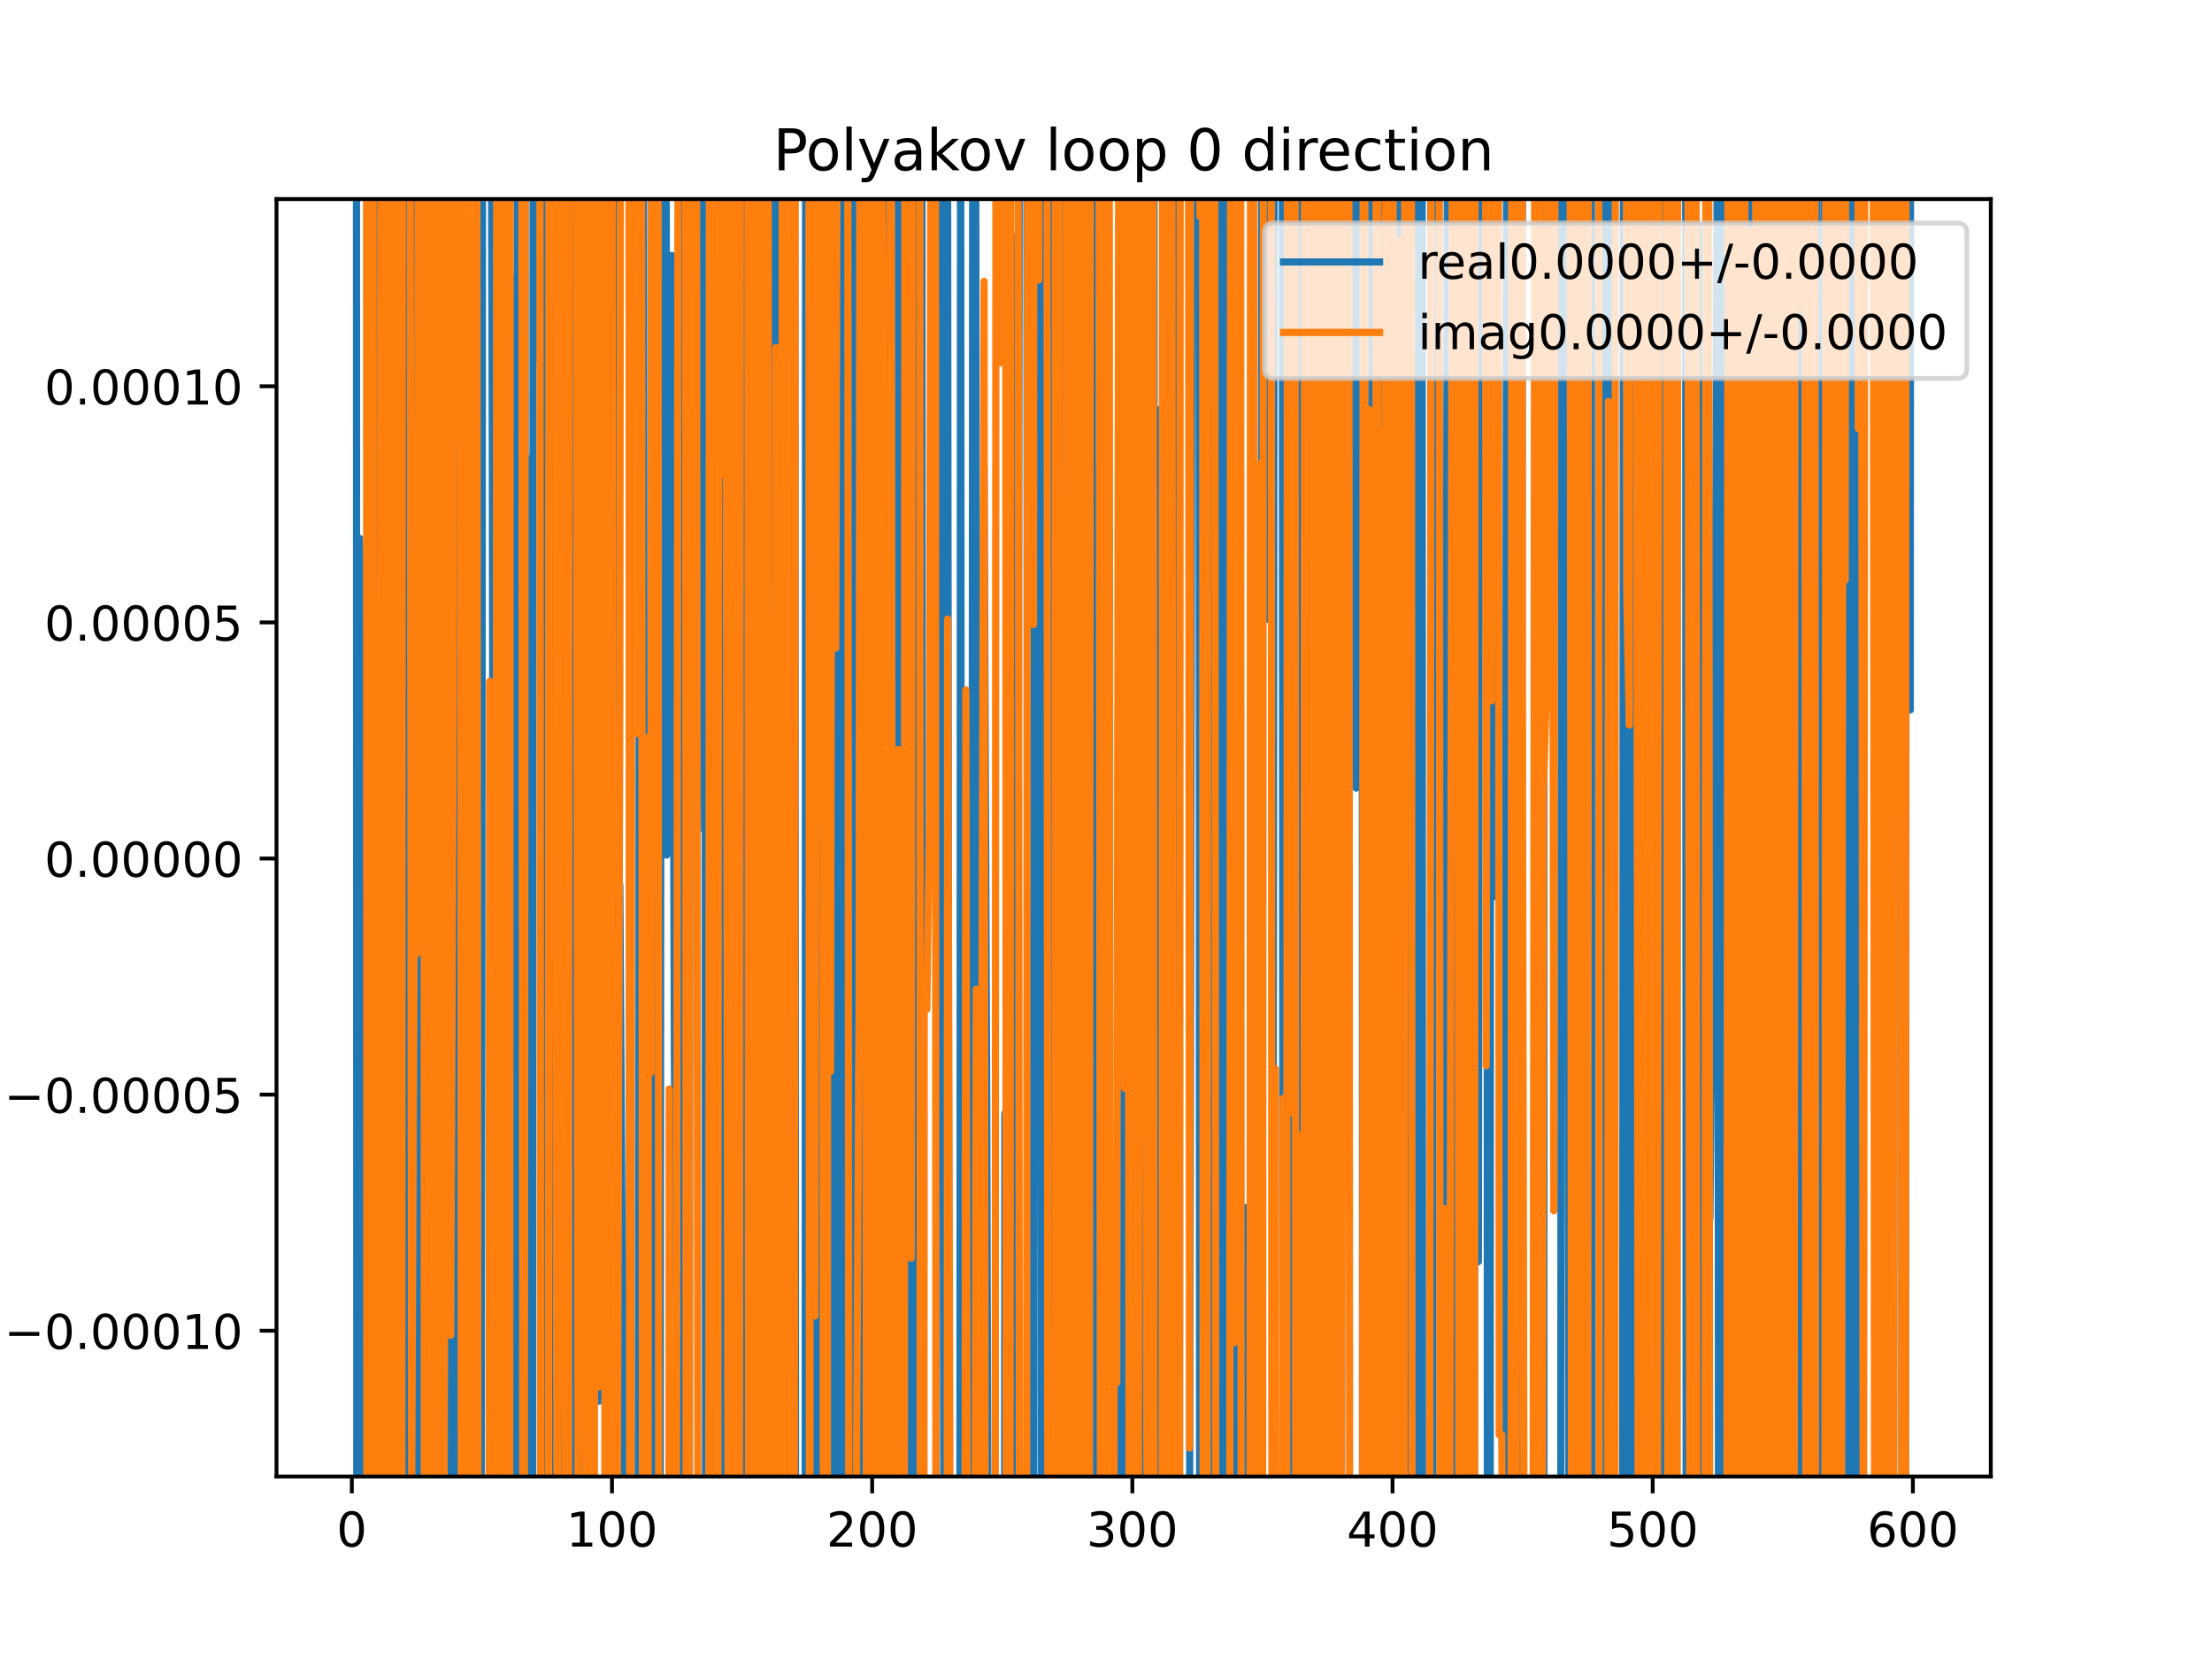 <?xml version="1.0" encoding="utf-8" standalone="no"?>
<!DOCTYPE svg PUBLIC "-//W3C//DTD SVG 1.1//EN"
  "http://www.w3.org/Graphics/SVG/1.1/DTD/svg11.dtd">
<!-- Created with matplotlib (https://matplotlib.org/) -->
<svg height="345.6pt" version="1.1" viewBox="0 0 460.8 345.6" width="460.8pt" xmlns="http://www.w3.org/2000/svg" xmlns:xlink="http://www.w3.org/1999/xlink">
 <defs>
  <style type="text/css">
*{stroke-linecap:butt;stroke-linejoin:round;}
  </style>
 </defs>
 <g id="figure_1">
  <g id="patch_1">
   <path d="M 0 345.6 
L 460.8 345.6 
L 460.8 0 
L 0 0 
z
" style="fill:#ffffff;"/>
  </g>
  <g id="axes_1">
   <g id="patch_2">
    <path d="M 57.6 307.584 
L 414.72 307.584 
L 414.72 41.472 
L 57.6 41.472 
z
" style="fill:#ffffff;"/>
   </g>
   <g id="matplotlib.axis_1">
    <g id="xtick_1">
     <g id="line2d_1">
      <defs>
       <path d="M 0 0 
L 0 3.5 
" id="m4d4051070e" style="stroke:#000000;stroke-width:0.8;"/>
      </defs>
      <g>
       <use style="stroke:#000000;stroke-width:0.8;" x="73.291" xlink:href="#m4d4051070e" y="307.584"/>
      </g>
     </g>
     <g id="text_1">
      <!-- 0 -->
      <defs>
       <path d="M 31.781 66.406 
Q 24.172 66.406 20.328 58.906 
Q 16.5 51.422 16.5 36.375 
Q 16.5 21.391 20.328 13.891 
Q 24.172 6.391 31.781 6.391 
Q 39.453 6.391 43.281 13.891 
Q 47.125 21.391 47.125 36.375 
Q 47.125 51.422 43.281 58.906 
Q 39.453 66.406 31.781 66.406 
z
M 31.781 74.219 
Q 44.047 74.219 50.516 64.516 
Q 56.984 54.828 56.984 36.375 
Q 56.984 17.969 50.516 8.266 
Q 44.047 -1.422 31.781 -1.422 
Q 19.531 -1.422 13.062 8.266 
Q 6.594 17.969 6.594 36.375 
Q 6.594 54.828 13.062 64.516 
Q 19.531 74.219 31.781 74.219 
z
" id="DejaVuSans-48"/>
      </defs>
      <g transform="translate(70.109 322.182)scale(0.1 -0.1)">
       <use xlink:href="#DejaVuSans-48"/>
      </g>
     </g>
    </g>
    <g id="xtick_2">
     <g id="line2d_2">
      <g>
       <use style="stroke:#000000;stroke-width:0.8;" x="127.49" xlink:href="#m4d4051070e" y="307.584"/>
      </g>
     </g>
     <g id="text_2">
      <!-- 100 -->
      <defs>
       <path d="M 12.406 8.297 
L 28.516 8.297 
L 28.516 63.922 
L 10.984 60.406 
L 10.984 69.391 
L 28.422 72.906 
L 38.281 72.906 
L 38.281 8.297 
L 54.391 8.297 
L 54.391 0 
L 12.406 0 
z
" id="DejaVuSans-49"/>
      </defs>
      <g transform="translate(117.946 322.182)scale(0.1 -0.1)">
       <use xlink:href="#DejaVuSans-49"/>
       <use x="63.623" xlink:href="#DejaVuSans-48"/>
       <use x="127.246" xlink:href="#DejaVuSans-48"/>
      </g>
     </g>
    </g>
    <g id="xtick_3">
     <g id="line2d_3">
      <g>
       <use style="stroke:#000000;stroke-width:0.8;" x="181.69" xlink:href="#m4d4051070e" y="307.584"/>
      </g>
     </g>
     <g id="text_3">
      <!-- 200 -->
      <defs>
       <path d="M 19.188 8.297 
L 53.609 8.297 
L 53.609 0 
L 7.328 0 
L 7.328 8.297 
Q 12.938 14.109 22.625 23.891 
Q 32.328 33.688 34.812 36.531 
Q 39.547 41.844 41.422 45.531 
Q 43.312 49.219 43.312 52.781 
Q 43.312 58.594 39.234 62.25 
Q 35.156 65.922 28.609 65.922 
Q 23.969 65.922 18.812 64.312 
Q 13.672 62.703 7.812 59.422 
L 7.812 69.391 
Q 13.766 71.781 18.938 73 
Q 24.125 74.219 28.422 74.219 
Q 39.75 74.219 46.484 68.547 
Q 53.219 62.891 53.219 53.422 
Q 53.219 48.922 51.531 44.891 
Q 49.859 40.875 45.406 35.406 
Q 44.188 33.984 37.641 27.219 
Q 31.109 20.453 19.188 8.297 
z
" id="DejaVuSans-50"/>
      </defs>
      <g transform="translate(172.146 322.182)scale(0.1 -0.1)">
       <use xlink:href="#DejaVuSans-50"/>
       <use x="63.623" xlink:href="#DejaVuSans-48"/>
       <use x="127.246" xlink:href="#DejaVuSans-48"/>
      </g>
     </g>
    </g>
    <g id="xtick_4">
     <g id="line2d_4">
      <g>
       <use style="stroke:#000000;stroke-width:0.8;" x="235.889" xlink:href="#m4d4051070e" y="307.584"/>
      </g>
     </g>
     <g id="text_4">
      <!-- 300 -->
      <defs>
       <path d="M 40.578 39.312 
Q 47.656 37.797 51.625 33 
Q 55.609 28.219 55.609 21.188 
Q 55.609 10.406 48.188 4.484 
Q 40.766 -1.422 27.094 -1.422 
Q 22.516 -1.422 17.656 -0.516 
Q 12.797 0.391 7.625 2.203 
L 7.625 11.719 
Q 11.719 9.328 16.594 8.109 
Q 21.484 6.891 26.812 6.891 
Q 36.078 6.891 40.938 10.547 
Q 45.797 14.203 45.797 21.188 
Q 45.797 27.641 41.281 31.266 
Q 36.766 34.906 28.719 34.906 
L 20.219 34.906 
L 20.219 43.016 
L 29.109 43.016 
Q 36.375 43.016 40.234 45.922 
Q 44.094 48.828 44.094 54.297 
Q 44.094 59.906 40.109 62.906 
Q 36.141 65.922 28.719 65.922 
Q 24.656 65.922 20.016 65.031 
Q 15.375 64.156 9.812 62.312 
L 9.812 71.094 
Q 15.438 72.656 20.344 73.438 
Q 25.25 74.219 29.594 74.219 
Q 40.828 74.219 47.359 69.109 
Q 53.906 64.016 53.906 55.328 
Q 53.906 49.266 50.438 45.094 
Q 46.969 40.922 40.578 39.312 
z
" id="DejaVuSans-51"/>
      </defs>
      <g transform="translate(226.345 322.182)scale(0.1 -0.1)">
       <use xlink:href="#DejaVuSans-51"/>
       <use x="63.623" xlink:href="#DejaVuSans-48"/>
       <use x="127.246" xlink:href="#DejaVuSans-48"/>
      </g>
     </g>
    </g>
    <g id="xtick_5">
     <g id="line2d_5">
      <g>
       <use style="stroke:#000000;stroke-width:0.8;" x="290.088" xlink:href="#m4d4051070e" y="307.584"/>
      </g>
     </g>
     <g id="text_5">
      <!-- 400 -->
      <defs>
       <path d="M 37.797 64.312 
L 12.891 25.391 
L 37.797 25.391 
z
M 35.203 72.906 
L 47.609 72.906 
L 47.609 25.391 
L 58.016 25.391 
L 58.016 17.188 
L 47.609 17.188 
L 47.609 0 
L 37.797 0 
L 37.797 17.188 
L 4.891 17.188 
L 4.891 26.703 
z
" id="DejaVuSans-52"/>
      </defs>
      <g transform="translate(280.545 322.182)scale(0.1 -0.1)">
       <use xlink:href="#DejaVuSans-52"/>
       <use x="63.623" xlink:href="#DejaVuSans-48"/>
       <use x="127.246" xlink:href="#DejaVuSans-48"/>
      </g>
     </g>
    </g>
    <g id="xtick_6">
     <g id="line2d_6">
      <g>
       <use style="stroke:#000000;stroke-width:0.8;" x="344.288" xlink:href="#m4d4051070e" y="307.584"/>
      </g>
     </g>
     <g id="text_6">
      <!-- 500 -->
      <defs>
       <path d="M 10.797 72.906 
L 49.516 72.906 
L 49.516 64.594 
L 19.828 64.594 
L 19.828 46.734 
Q 21.969 47.469 24.109 47.828 
Q 26.266 48.188 28.422 48.188 
Q 40.625 48.188 47.75 41.5 
Q 54.891 34.812 54.891 23.391 
Q 54.891 11.625 47.562 5.094 
Q 40.234 -1.422 26.906 -1.422 
Q 22.312 -1.422 17.547 -0.641 
Q 12.797 0.141 7.719 1.703 
L 7.719 11.625 
Q 12.109 9.234 16.797 8.062 
Q 21.484 6.891 26.703 6.891 
Q 35.156 6.891 40.078 11.328 
Q 45.016 15.766 45.016 23.391 
Q 45.016 31 40.078 35.438 
Q 35.156 39.891 26.703 39.891 
Q 22.75 39.891 18.812 39.016 
Q 14.891 38.141 10.797 36.281 
z
" id="DejaVuSans-53"/>
      </defs>
      <g transform="translate(334.744 322.182)scale(0.1 -0.1)">
       <use xlink:href="#DejaVuSans-53"/>
       <use x="63.623" xlink:href="#DejaVuSans-48"/>
       <use x="127.246" xlink:href="#DejaVuSans-48"/>
      </g>
     </g>
    </g>
    <g id="xtick_7">
     <g id="line2d_7">
      <g>
       <use style="stroke:#000000;stroke-width:0.8;" x="398.487" xlink:href="#m4d4051070e" y="307.584"/>
      </g>
     </g>
     <g id="text_7">
      <!-- 600 -->
      <defs>
       <path d="M 33.016 40.375 
Q 26.375 40.375 22.484 35.828 
Q 18.609 31.297 18.609 23.391 
Q 18.609 15.531 22.484 10.953 
Q 26.375 6.391 33.016 6.391 
Q 39.656 6.391 43.531 10.953 
Q 47.406 15.531 47.406 23.391 
Q 47.406 31.297 43.531 35.828 
Q 39.656 40.375 33.016 40.375 
z
M 52.594 71.297 
L 52.594 62.312 
Q 48.875 64.062 45.094 64.984 
Q 41.312 65.922 37.594 65.922 
Q 27.828 65.922 22.672 59.328 
Q 17.531 52.734 16.797 39.406 
Q 19.672 43.656 24.016 45.922 
Q 28.375 48.188 33.594 48.188 
Q 44.578 48.188 50.953 41.516 
Q 57.328 34.859 57.328 23.391 
Q 57.328 12.156 50.688 5.359 
Q 44.047 -1.422 33.016 -1.422 
Q 20.359 -1.422 13.672 8.266 
Q 6.984 17.969 6.984 36.375 
Q 6.984 53.656 15.188 63.938 
Q 23.391 74.219 37.203 74.219 
Q 40.922 74.219 44.703 73.484 
Q 48.484 72.75 52.594 71.297 
z
" id="DejaVuSans-54"/>
      </defs>
      <g transform="translate(388.944 322.182)scale(0.1 -0.1)">
       <use xlink:href="#DejaVuSans-54"/>
       <use x="63.623" xlink:href="#DejaVuSans-48"/>
       <use x="127.246" xlink:href="#DejaVuSans-48"/>
      </g>
     </g>
    </g>
   </g>
   <g id="matplotlib.axis_2">
    <g id="ytick_1">
     <g id="line2d_8">
      <defs>
       <path d="M 0 0 
L -3.5 0 
" id="m6c264007e8" style="stroke:#000000;stroke-width:0.8;"/>
      </defs>
      <g>
       <use style="stroke:#000000;stroke-width:0.8;" x="57.6" xlink:href="#m6c264007e8" y="277.214"/>
      </g>
     </g>
     <g id="text_8">
      <!-- −0.00010 -->
      <defs>
       <path d="M 10.594 35.5 
L 73.188 35.5 
L 73.188 27.203 
L 10.594 27.203 
z
" id="DejaVuSans-8722"/>
       <path d="M 10.688 12.406 
L 21 12.406 
L 21 0 
L 10.688 0 
z
" id="DejaVuSans-46"/>
      </defs>
      <g transform="translate(0.867 281.013)scale(0.1 -0.1)">
       <use xlink:href="#DejaVuSans-8722"/>
       <use x="83.789" xlink:href="#DejaVuSans-48"/>
       <use x="147.412" xlink:href="#DejaVuSans-46"/>
       <use x="179.199" xlink:href="#DejaVuSans-48"/>
       <use x="242.822" xlink:href="#DejaVuSans-48"/>
       <use x="306.445" xlink:href="#DejaVuSans-48"/>
       <use x="370.068" xlink:href="#DejaVuSans-49"/>
       <use x="433.691" xlink:href="#DejaVuSans-48"/>
      </g>
     </g>
    </g>
    <g id="ytick_2">
     <g id="line2d_9">
      <g>
       <use style="stroke:#000000;stroke-width:0.8;" x="57.6" xlink:href="#m6c264007e8" y="228.028"/>
      </g>
     </g>
     <g id="text_9">
      <!-- −0.00005 -->
      <g transform="translate(0.867 231.827)scale(0.1 -0.1)">
       <use xlink:href="#DejaVuSans-8722"/>
       <use x="83.789" xlink:href="#DejaVuSans-48"/>
       <use x="147.412" xlink:href="#DejaVuSans-46"/>
       <use x="179.199" xlink:href="#DejaVuSans-48"/>
       <use x="242.822" xlink:href="#DejaVuSans-48"/>
       <use x="306.445" xlink:href="#DejaVuSans-48"/>
       <use x="370.068" xlink:href="#DejaVuSans-48"/>
       <use x="433.691" xlink:href="#DejaVuSans-53"/>
      </g>
     </g>
    </g>
    <g id="ytick_3">
     <g id="line2d_10">
      <g>
       <use style="stroke:#000000;stroke-width:0.8;" x="57.6" xlink:href="#m6c264007e8" y="178.841"/>
      </g>
     </g>
     <g id="text_10">
      <!-- 0.00000 -->
      <g transform="translate(9.247 182.641)scale(0.1 -0.1)">
       <use xlink:href="#DejaVuSans-48"/>
       <use x="63.623" xlink:href="#DejaVuSans-46"/>
       <use x="95.41" xlink:href="#DejaVuSans-48"/>
       <use x="159.033" xlink:href="#DejaVuSans-48"/>
       <use x="222.656" xlink:href="#DejaVuSans-48"/>
       <use x="286.279" xlink:href="#DejaVuSans-48"/>
       <use x="349.902" xlink:href="#DejaVuSans-48"/>
      </g>
     </g>
    </g>
    <g id="ytick_4">
     <g id="line2d_11">
      <g>
       <use style="stroke:#000000;stroke-width:0.8;" x="57.6" xlink:href="#m6c264007e8" y="129.655"/>
      </g>
     </g>
     <g id="text_11">
      <!-- 0.00005 -->
      <g transform="translate(9.247 133.454)scale(0.1 -0.1)">
       <use xlink:href="#DejaVuSans-48"/>
       <use x="63.623" xlink:href="#DejaVuSans-46"/>
       <use x="95.41" xlink:href="#DejaVuSans-48"/>
       <use x="159.033" xlink:href="#DejaVuSans-48"/>
       <use x="222.656" xlink:href="#DejaVuSans-48"/>
       <use x="286.279" xlink:href="#DejaVuSans-48"/>
       <use x="349.902" xlink:href="#DejaVuSans-53"/>
      </g>
     </g>
    </g>
    <g id="ytick_5">
     <g id="line2d_12">
      <g>
       <use style="stroke:#000000;stroke-width:0.8;" x="57.6" xlink:href="#m6c264007e8" y="80.469"/>
      </g>
     </g>
     <g id="text_12">
      <!-- 0.00010 -->
      <g transform="translate(9.247 84.268)scale(0.1 -0.1)">
       <use xlink:href="#DejaVuSans-48"/>
       <use x="63.623" xlink:href="#DejaVuSans-46"/>
       <use x="95.41" xlink:href="#DejaVuSans-48"/>
       <use x="159.033" xlink:href="#DejaVuSans-48"/>
       <use x="222.656" xlink:href="#DejaVuSans-48"/>
       <use x="286.279" xlink:href="#DejaVuSans-49"/>
       <use x="349.902" xlink:href="#DejaVuSans-48"/>
      </g>
     </g>
    </g>
   </g>
   <g id="line2d_13">
    <path clip-path="url(#p8916e73a78)" d="M 74.25 -1 
L 74.335 346.6 
M 74.596 346.6 
L 74.917 112.163 
L 75.459 146.082 
L 75.817 346.6 
M 76.883 346.6 
L 77.016 -1 
M 77.209 -1 
L 77.448 346.6 
M 77.754 346.6 
L 77.925 -1 
M 78.419 -1 
L 78.594 346.6 
M 78.792 346.6 
L 78.915 -1 
M 80.599 -1 
L 80.763 346.6 
M 81.16 346.6 
L 81.421 121.193 
L 81.53 346.6 
M 82.418 346.6 
L 82.629 -1 
M 83.446 -1 
L 83.589 211.994 
L 83.796 -1 
M 84.781 -1 
L 84.901 346.6 
M 85.895 346.6 
L 86.078 -1 
M 86.401 -1 
L 86.486 346.6 
M 87.174 346.6 
L 87.253 -1 
M 89.176 -1 
L 89.283 346.6 
M 91.821 346.6 
L 92.24 -1 
M 92.267 -1 
L 92.409 346.6 
M 93.252 346.6 
L 93.345 148.045 
L 93.887 276.266 
L 94.429 323.697 
L 94.699 -1 
M 95.199 -1 
L 95.443 346.6 
M 95.591 346.6 
L 95.866 -1 
M 96.144 -1 
L 96.274 346.6 
M 98.199 346.6 
L 98.222 322.617 
L 98.305 346.6 
M 98.965 346.6 
L 99.306 117.647 
L 99.569 346.6 
M 100.191 346.6 
L 100.39 204.089 
L 100.536 -1 
M 102.295 -1 
L 102.558 92.351 
L 102.963 346.6 
M 103.208 346.6 
L 103.64 -1 
M 103.647 -1 
L 104.184 249.39 
L 104.279 346.6 
M 105.989 346.6 
L 106.352 57.558 
L 106.522 346.6 
M 107.678 346.6 
L 107.766 -1 
M 108.15 -1 
L 108.221 346.6 
M 108.862 346.6 
L 108.944 -1 
M 109.359 -1 
L 109.564 346.6 
M 109.721 346.6 
L 110.146 95.552 
L 110.252 346.6 
M 110.967 346.6 
L 111.061 -1 
M 112.281 -1 
L 112.314 75.024 
L 112.348 -1 
M 113.21 -1 
L 113.318 346.6 
M 114.015 346.6 
L 114.108 -1 
M 114.962 -1 
L 115.024 180.628 
L 115.566 30.142 
L 115.724 346.6 
M 116.943 346.6 
L 117.07 -1 
M 117.377 -1 
L 117.569 346.6 
M 117.986 346.6 
L 118.282 -1 
M 118.951 -1 
L 119.048 346.6 
M 120.196 346.6 
L 120.383 -1 
M 120.549 -1 
L 120.87 346.6 
M 121.051 346.6 
L 121.23 -1 
M 121.806 -1 
L 121.973 346.6 
M 122.946 346.6 
L 123.154 188.406 
L 123.281 -1 
M 124.102 -1 
L 124.238 207.635 
L 124.78 291.911 
L 125.051 -1 
M 126.308 -1 
L 126.406 90.63 
L 126.466 -1 
M 127.116 -1 
L 127.194 346.6 
M 127.771 346.6 
L 127.846 -1 
M 128.357 -1 
L 128.488 346.6 
M 128.892 346.6 
L 129.116 184.35 
L 129.658 267.989 
L 130.2 267.989 
L 130.252 346.6 
M 131.083 346.6 
L 131.242 -1 
M 131.339 -1 
L 131.543 346.6 
M 133.037 346.6 
L 133.22 -1 
M 134.033 -1 
L 134.32 346.6 
M 135.645 346.6 
L 135.764 -1 
M 136.984 -1 
L 137.119 346.6 
M 137.507 346.6 
L 137.784 -1 
M 138.772 -1 
L 138.872 178.131 
L 139.956 53.2 
L 140.498 221.273 
L 141.04 289.177 
L 141.518 -1 
M 141.602 -1 
L 141.782 346.6 
M 142.534 346.6 
L 142.666 133.715 
L 142.82 346.6 
M 143.577 346.6 
L 143.75 94.185 
L 144.292 98.381 
L 144.483 -1 
M 145.111 -1 
L 145.376 172.954 
L 145.628 -1 
M 146.791 -1 
L 146.998 346.6 
M 147.015 346.6 
L 147.698 -1 
M 148.513 -1 
L 148.628 67.854 
L 148.666 -1 
M 149.549 -1 
L 149.696 346.6 
M 150.3 346.6 
L 150.606 -1 
M 150.941 -1 
L 151.174 346.6 
M 151.427 346.6 
L 151.554 -1 
M 152.354 -1 
L 152.422 125.479 
L 152.802 346.6 
M 153.011 346.6 
L 153.184 -1 
M 154.111 -1 
L 154.261 346.6 
M 154.939 346.6 
L 155.098 -1 
M 155.951 -1 
L 156.088 346.6 
M 156.373 346.6 
L 156.539 -1 
M 156.976 -1 
L 157.141 346.6 
M 158.588 346.6 
L 158.926 15.778 
L 159.368 346.6 
M 159.563 346.6 
L 160.008 -1 
M 161.265 -1 
L 161.416 346.6 
M 161.795 346.6 
L 161.904 -1 
M 163.078 -1 
L 163.204 346.6 
M 163.473 346.6 
L 163.804 99.948 
L 164.346 173.384 
L 164.424 -1 
M 165.556 -1 
L 165.738 346.6 
M 167.733 346.6 
L 167.834 -1 
M 169.532 -1 
L 169.692 346.6 
M 170.397 346.6 
L 170.496 -1 
M 171.383 -1 
L 171.392 20.269 
L 171.723 346.6 
M 172.074 346.6 
L 172.31 -1 
M 172.852 -1 
L 173.382 346.6 
M 174.308 346.6 
L 174.433 -1 
M 175.365 -1 
L 175.54 346.6 
M 176.727 346.6 
L 176.812 278.45 
L 176.956 346.6 
M 177.407 346.6 
L 177.505 -1 
M 178.313 -1 
L 178.419 346.6 
M 178.504 346.6 
L 178.875 -1 
M 179.653 -1 
L 179.821 346.6 
M 181.914 346.6 
L 182.079 -1 
M 182.802 -1 
L 183.004 346.6 
M 183.472 346.6 
L 183.573 -1 
M 185.03 -1 
L 185.156 346.6 
M 185.957 346.6 
L 186.119 -1 
M 187.31 -1 
L 187.494 346.6 
M 187.782 346.6 
L 187.936 -1 
M 189.177 -1 
L 189.277 306.789 
L 189.819 79.512 
L 189.958 346.6 
M 190.721 346.6 
L 190.882 -1 
M 192.033 -1 
L 192.211 346.6 
M 194.976 346.6 
L 195.239 84.12 
L 195.781 170.45 
L 196.133 -1 
M 196.393 -1 
L 196.652 346.6 
M 197.127 346.6 
L 197.407 40.571 
L 197.736 346.6 
M 199.957 346.6 
L 200.113 -1 
M 200.122 -1 
L 200.298 346.6 
M 202.438 346.6 
L 202.648 -1 
M 203.217 -1 
L 203.369 115.455 
L 203.911 324.053 
L 204.995 97.54 
L 205.537 225.907 
L 205.877 346.6 
M 207.15 346.6 
L 207.163 327.182 
L 207.178 346.6 
M 208.237 346.6 
L 208.247 332.796 
L 208.257 346.6 
M 209.259 346.6 
L 209.331 231.903 
L 209.507 346.6 
M 210.858 346.6 
L 210.957 49.173 
L 211.499 221.503 
L 212.041 221.503 
L 212.375 -1 
M 213.908 -1 
L 214.061 346.6 
M 215.277 346.6 
L 215.293 316.011 
L 215.615 -1 
M 216.748 -1 
L 216.919 329.93 
L 217.075 -1 
M 218.622 -1 
L 218.938 346.6 
M 219.796 346.6 
L 220.151 -1 
M 220.18 -1 
L 220.336 346.6 
M 221.015 346.6 
L 221.14 -1 
M 221.405 -1 
L 221.566 346.6 
M 223.196 346.6 
L 223.406 -1 
M 223.444 -1 
L 223.701 346.6 
M 224.168 346.6 
L 224.365 -1 
M 224.655 -1 
L 224.862 346.6 
M 225.177 346.6 
L 225.319 -1 
M 226.309 -1 
L 226.444 346.6 
M 227.92 346.6 
L 228.171 -1 
M 229.724 -1 
L 229.927 244.317 
L 230.121 -1 
M 233.279 -1 
L 233.39 346.6 
M 234.069 346.6 
L 234.186 -1 
M 234.543 -1 
L 234.805 214.447 
L 235.245 -1 
M 235.412 -1 
L 235.862 346.6 
M 236.71 346.6 
L 236.973 185.826 
L 237.065 346.6 
M 237.812 346.6 
L 237.944 -1 
M 238.548 -1 
L 238.599 29.904 
L 238.646 -1 
M 239.385 -1 
L 239.647 346.6 
M 239.714 346.6 
L 239.94 -1 
M 240.385 -1 
L 240.512 346.6 
M 241.618 346.6 
L 241.851 85.113 
L 242.001 346.6 
M 243.029 346.6 
L 243.094 -1 
M 244.068 -1 
L 244.202 346.6 
M 244.88 346.6 
L 245.001 -1 
M 245.187 -1 
L 245.285 346.6 
M 247.756 346.6 
L 248.412 -1 
M 249.777 -1 
L 249.917 346.6 
M 250.729 346.6 
L 250.935 -1 
M 251.141 -1 
L 251.263 346.6 
M 252.73 346.6 
L 252.981 -1 
M 253.61 -1 
L 253.986 346.6 
M 255.053 346.6 
L 255.141 -1 
M 255.816 -1 
L 255.943 310.546 
L 256.485 257.805 
L 256.591 346.6 
M 257.43 346.6 
L 257.569 220.852 
L 257.699 -1 
M 258.36 -1 
L 258.483 346.6 
M 259.701 346.6 
L 259.737 251.507 
L 259.82 346.6 
M 260.536 346.6 
L 260.706 -1 
M 260.905 -1 
L 261.03 346.6 
M 262.708 346.6 
L 262.824 -1 
M 263.599 -1 
L 264.073 129.003 
L 264.147 -1 
M 265.009 -1 
L 265.157 303.951 
L 265.469 -1 
M 267.103 -1 
L 267.301 346.6 
M 267.444 346.6 
L 267.867 197.391 
L 268.223 346.6 
M 268.469 346.6 
L 268.741 -1 
M 269.076 -1 
L 269.238 346.6 
M 269.684 346.6 
L 269.805 -1 
M 270.816 -1 
L 270.921 346.6 
M 272.592 346.6 
L 272.745 133.058 
L 272.953 346.6 
M 274.687 346.6 
L 274.913 24.612 
L 275.101 346.6 
M 275.965 346.6 
L 276.185 -1 
M 277.624 -1 
L 278.165 335.495 
L 278.65 -1 
M 278.723 -1 
L 278.865 346.6 
M 279.479 346.6 
L 279.565 -1 
M 281.305 -1 
L 281.417 156.978 
L 281.959 156.978 
L 282.501 164.174 
L 282.643 -1 
M 283.736 -1 
L 283.849 346.6 
M 284.437 346.6 
L 284.564 -1 
M 284.792 -1 
L 284.942 346.6 
M 285.586 346.6 
L 285.813 -1 
M 288.332 -1 
L 288.451 346.6 
M 288.535 346.6 
L 289.18 -1 
M 289.673 -1 
L 289.844 346.6 
M 290.404 346.6 
L 290.623 -1 
M 291.405 -1 
L 291.59 346.6 
M 292.953 346.6 
L 293.128 -1 
M 294.075 -1 
L 294.327 346.6 
M 295.065 346.6 
L 295.468 -1 
M 296.256 -1 
L 296.354 346.6 
M 297.976 346.6 
L 298.09 -1 
M 298.38 -1 
L 298.524 346.6 
M 300.909 346.6 
L 300.928 333.597 
L 301.575 -1 
M 302.101 -1 
L 302.241 346.6 
M 302.988 346.6 
L 303.185 -1 
M 304.005 -1 
L 304.168 346.6 
M 304.532 346.6 
L 304.722 332.831 
L 304.996 -1 
M 306.152 -1 
L 306.348 149.044 
L 306.461 346.6 
M 307.138 346.6 
L 307.253 -1 
M 307.796 -1 
L 307.974 262.832 
L 308.284 -1 
M 309.757 -1 
L 309.857 346.6 
M 310.438 346.6 
L 310.541 -1 
M 311.074 -1 
L 311.226 186.783 
L 311.768 163.471 
L 312.31 185.749 
L 312.852 185.749 
L 313.185 346.6 
M 313.503 346.6 
L 313.877 -1 
M 314.881 -1 
L 315.02 99.26 
L 315.134 346.6 
M 316.074 346.6 
L 316.104 291.727 
L 316.336 346.6 
M 316.744 346.6 
L 317.214 -1 
M 320.235 -1 
L 320.44 41.7 
L 320.625 346.6 
M 321.298 346.6 
L 321.484 -1 
M 321.547 -1 
L 321.655 346.6 
M 324.198 346.6 
L 324.234 333.185 
L 324.245 346.6 
M 325.124 346.6 
L 325.309 -1 
M 325.36 -1 
L 325.86 190.195 
L 326.257 -1 
M 326.474 -1 
L 326.83 346.6 
M 327.385 346.6 
L 327.486 320.826 
L 327.551 346.6 
M 328.235 346.6 
L 328.57 40.225 
L 329.112 221.504 
L 329.602 -1 
M 329.69 -1 
L 330.196 327.559 
L 330.351 -1 
M 331.506 -1 
L 331.627 346.6 
M 333.188 346.6 
L 333.306 -1 
M 334.265 -1 
L 334.492 346.6 
M 335.112 346.6 
L 335.394 -1 
M 335.929 -1 
L 336.315 346.6 
M 338.018 346.6 
L 338.197 -1 
M 339.04 -1 
L 339.172 346.6 
M 339.646 346.6 
L 339.776 -1 
M 340.178 -1 
L 340.345 346.6 
M 341.468 346.6 
L 341.622 -1 
M 343.678 -1 
L 343.97 346.6 
M 345.136 346.6 
L 345.305 -1 
M 346.178 -1 
L 346.394 346.6 
M 346.632 346.6 
L 346.998 141.079 
L 347.54 45.613 
L 347.581 -1 
M 348.305 -1 
L 348.441 346.6 
M 349.14 346.6 
L 349.166 322.808 
L 349.318 -1 
M 351.135 -1 
L 351.278 346.6 
M 351.382 346.6 
L 351.505 -1 
M 352.28 -1 
L 352.414 346.6 
M 352.813 346.6 
L 352.96 342.86 
L 352.964 346.6 
M 353.846 346.6 
L 354.044 47.716 
L 354.348 346.6 
M 355.174 346.6 
L 355.634 -1 
M 355.721 -1 
L 356.212 253.717 
L 356.754 190.009 
L 357.296 140.555 
L 357.838 8.145 
L 358.005 346.6 
M 358.624 346.6 
L 358.737 -1 
M 359.105 -1 
L 359.216 346.6 
M 359.631 346.6 
L 359.707 -1 
M 360.26 -1 
L 360.324 346.6 
M 362.003 346.6 
L 362.136 -1 
M 362.234 -1 
L 362.448 346.6 
M 363.38 346.6 
L 363.631 -1 
M 364.867 -1 
L 364.884 17.381 
L 365.426 286.813 
L 365.968 325.164 
L 365.976 346.6 
M 366.997 346.6 
L 367.052 194.542 
L 367.199 346.6 
M 368.221 346.6 
L 368.364 -1 
M 371.605 -1 
L 371.93 249.217 
L 372.127 -1 
M 373.364 -1 
L 373.524 346.6 
M 373.585 346.6 
L 373.731 -1 
M 374.433 -1 
L 374.568 346.6 
M 374.769 346.6 
L 375.011 -1 
M 375.403 -1 
L 375.717 346.6 
M 375.758 346.6 
L 376.266 248.116 
L 376.312 346.6 
M 377.041 346.6 
L 377.118 -1 
M 378.436 -1 
L 378.572 346.6 
M 379.824 346.6 
L 380.019 -1 
M 380.109 -1 
L 380.352 346.6 
M 380.75 346.6 
L 380.894 -1 
M 381.479 -1 
L 381.673 346.6 
M 381.711 346.6 
L 382.106 -1 
M 383.417 -1 
L 383.511 346.6 
M 385.048 346.6 
L 385.266 -1 
M 386.116 -1 
L 386.292 346.6 
M 386.888 346.6 
L 387.099 -1 
M 389.269 -1 
L 389.273 2.716 
L 389.292 -1 
M 390.531 -1 
L 390.755 346.6 
M 390.978 346.6 
L 391.1 -1 
M 391.77 -1 
L 391.887 346.6 
M 392.576 346.6 
L 392.727 -1 
M 393.753 -1 
L 393.946 346.6 
M 394.431 346.6 
L 394.692 -1 
M 396.019 -1 
L 396.218 346.6 
M 396.947 346.6 
L 397.115 -1 
M 397.837 -1 
L 397.945 147.895 
L 398.017 -1 
L 398.017 -1 
" style="fill:none;stroke:#1f77b4;stroke-linecap:square;stroke-width:1.5;"/>
   </g>
   <g id="line2d_14">
    <path clip-path="url(#p8916e73a78)" d="M 76.363 -1 
L 76.427 346.6 
M 77.204 346.6 
L 77.468 -1 
M 77.707 -1 
L 77.842 346.6 
M 79.117 346.6 
L 79.354 -1 
M 80.093 -1 
L 80.295 346.6 
M 81.016 346.6 
L 81.198 -1 
M 81.6 -1 
L 81.747 346.6 
M 82.205 346.6 
L 82.37 -1 
M 83.416 -1 
L 83.512 346.6 
M 83.694 346.6 
L 83.827 -1 
M 85.415 -1 
L 85.757 310.021 
L 86.299 192.556 
L 86.841 198.711 
L 87.178 -1 
M 88.308 -1 
L 88.402 346.6 
M 89.253 346.6 
L 89.383 -1 
M 90.176 -1 
L 90.724 346.6 
M 91.401 346.6 
L 91.624 -1 
M 91.87 -1 
L 92.227 346.6 
M 92.377 346.6 
L 92.803 226.856 
L 92.976 -1 
M 93.688 -1 
L 93.887 278.158 
L 94.429 145.126 
L 94.601 -1 
M 95.968 -1 
L 96.113 346.6 
M 96.77 346.6 
L 96.955 -1 
M 97.504 -1 
L 97.801 346.6 
M 98.62 346.6 
L 98.764 117.566 
L 99.245 -1 
M 99.319 -1 
L 99.595 346.6 
M 101.86 346.6 
L 102.016 141.922 
L 102.558 223.653 
L 102.662 346.6 
M 103.331 346.6 
L 103.485 -1 
M 103.781 -1 
L 103.917 346.6 
M 104.471 346.6 
L 104.616 -1 
M 105.055 -1 
L 105.268 169.294 
L 105.349 346.6 
M 106.171 346.6 
L 106.294 -1 
M 108.693 -1 
L 108.917 346.6 
M 109.218 346.6 
L 109.457 -1 
M 112.459 -1 
L 112.645 346.6 
M 114.22 346.6 
L 114.36 -1 
M 115.257 -1 
L 116.108 344.58 
L 116.261 -1 
M 117.143 -1 
L 117.192 86.623 
L 117.768 346.6 
M 118.441 346.6 
L 118.554 -1 
M 120.006 -1 
L 120.444 325.817 
L 120.986 78.739 
L 121.033 -1 
M 121.89 -1 
L 122.039 346.6 
M 122.105 346.6 
L 122.27 -1 
M 123.064 -1 
L 123.368 346.6 
M 123.818 346.6 
L 123.954 -1 
M 124.626 -1 
L 124.78 288.923 
L 125.026 -1 
M 125.909 -1 
L 126.038 346.6 
M 127.002 346.6 
L 127.308 -1 
M 127.546 -1 
L 127.64 346.6 
M 128.566 346.6 
L 128.574 323.48 
L 129.116 147.14 
L 129.286 -1 
M 131.017 -1 
L 131.192 346.6 
M 131.412 346.6 
L 131.654 -1 
M 132.818 -1 
L 132.91 152.882 
L 133.084 -1 
M 133.648 -1 
L 133.857 346.6 
M 134.995 346.6 
L 135.078 153.574 
L 135.62 223.434 
L 135.746 -1 
M 137.078 -1 
L 137.232 346.6 
M 139.338 346.6 
L 139.414 226.861 
L 139.498 346.6 
M 140.888 346.6 
L 141.279 -1 
M 142.812 -1 
L 142.962 346.6 
M 143.577 346.6 
L 143.75 78.466 
L 143.963 -1 
M 145.062 -1 
L 145.408 346.6 
M 146.976 346.6 
L 147.002 309.622 
L 147.088 346.6 
M 147.637 346.6 
L 147.802 -1 
M 148.389 -1 
L 148.564 346.6 
M 149.533 346.6 
L 149.71 -1 
M 149.734 -1 
L 150.254 98.799 
L 150.439 -1 
M 151.1 -1 
L 151.737 346.6 
M 152.551 346.6 
L 152.645 -1 
M 153.812 -1 
L 154.048 316.759 
L 154.259 -1 
M 155.788 -1 
L 155.952 346.6 
M 156.458 346.6 
L 156.608 -1 
M 157.31 -1 
L 157.529 346.6 
M 158.717 346.6 
L 158.846 -1 
M 159.055 -1 
L 159.265 346.6 
M 159.73 346.6 
L 160.003 -1 
M 160.014 -1 
L 160.172 346.6 
M 161.406 346.6 
L 161.636 72.372 
L 161.759 346.6 
M 162.844 346.6 
L 162.967 -1 
M 163.52 -1 
L 163.628 346.6 
M 164.041 346.6 
L 164.187 -1 
M 164.716 -1 
L 164.888 174.407 
L 165.318 346.6 
M 165.455 346.6 
L 165.654 -1 
M 168.504 -1 
L 168.638 346.6 
M 168.72 346.6 
L 168.834 -1 
M 169.664 -1 
L 169.766 274.125 
L 170.244 -1 
M 170.673 -1 
L 170.85 16.811 
L 171.085 -1 
M 171.4 -1 
L 171.52 346.6 
M 172.349 346.6 
L 172.469 -1 
M 172.516 -1 
L 173.018 223.225 
L 173.395 -1 
M 173.786 -1 
L 174.102 135.017 
L 174.435 -1 
M 176.596 -1 
L 176.833 346.6 
M 178.41 346.6 
L 178.438 302.473 
L 178.98 208.113 
L 179.14 -1 
M 180.309 -1 
L 180.479 346.6 
M 181.48 346.6 
L 181.77 -1 
M 182.48 -1 
L 182.689 346.6 
M 182.929 346.6 
L 183.315 -1 
M 183.324 -1 
L 183.858 57.019 
L 184.028 346.6 
M 185.188 346.6 
L 185.366 -1 
M 185.669 -1 
L 185.949 346.6 
M 187.025 346.6 
L 187.11 156.127 
L 187.172 346.6 
M 188.387 346.6 
L 188.497 -1 
M 189.556 -1 
L 189.819 262.112 
L 190.088 -1 
M 191.621 -1 
L 191.713 346.6 
M 192.467 346.6 
L 192.529 210.251 
L 193.071 210.251 
L 193.613 170.084 
L 193.969 -1 
M 194.871 -1 
L 194.971 346.6 
M 197.301 346.6 
L 197.407 128.948 
L 197.977 346.6 
M 201.031 346.6 
L 201.201 143.707 
L 201.529 346.6 
M 202.215 346.6 
L 202.285 326.711 
L 202.349 346.6 
M 203.106 346.6 
L 203.369 206.093 
L 203.702 346.6 
M 204.177 346.6 
L 204.995 58.603 
L 205.233 346.6 
M 207.306 346.6 
L 207.49 -1 
M 208.161 -1 
L 208.247 75.652 
L 208.39 -1 
M 209.503 -1 
L 209.628 346.6 
M 210.394 346.6 
L 210.415 319.271 
L 210.535 -1 
M 212.052 -1 
L 212.391 346.6 
M 213.839 346.6 
L 214.08 -1 
M 214.974 -1 
L 215.293 130.112 
L 215.389 -1 
M 216.329 -1 
L 216.377 58.337 
L 216.475 -1 
M 217.432 -1 
L 217.461 14.308 
L 217.506 -1 
M 218.098 -1 
L 218.292 346.6 
M 219.747 346.6 
L 219.87 -1 
M 220.454 -1 
L 220.57 346.6 
M 221.147 346.6 
L 221.255 240.311 
L 221.453 346.6 
M 221.886 346.6 
L 222.052 -1 
M 223.18 -1 
L 223.322 346.6 
M 224.173 346.6 
L 224.432 -1 
M 224.857 -1 
L 225.049 54.073 
L 225.312 346.6 
M 225.858 346.6 
L 226.133 24.395 
L 226.375 346.6 
M 226.935 346.6 
L 227.16 -1 
M 228.926 -1 
L 229.272 346.6 
M 229.424 346.6 
L 229.544 -1 
M 230.193 -1 
L 230.276 346.6 
M 230.827 346.6 
L 230.982 -1 
M 231.052 -1 
L 231.266 346.6 
M 232.034 346.6 
L 232.095 288.095 
L 232.637 288.095 
L 233.091 -1 
M 233.352 -1 
L 233.721 118.511 
L 234.263 226.688 
L 234.681 -1 
M 234.876 -1 
L 235.244 346.6 
M 235.4 346.6 
L 235.591 -1 
M 236.699 -1 
L 236.86 346.6 
M 237.129 346.6 
L 237.353 -1 
M 238.499 -1 
L 238.599 198.503 
L 239.047 346.6 
M 239.178 346.6 
L 239.596 -1 
M 240.116 -1 
L 240.225 17.266 
L 240.418 346.6 
M 242.093 346.6 
L 242.171 -1 
M 242.744 -1 
L 242.869 346.6 
M 243.093 346.6 
L 243.391 -1 
M 244.103 -1 
L 244.368 346.6 
M 245.019 346.6 
L 245.103 300.523 
L 245.187 346.6 
M 245.734 346.6 
L 245.858 -1 
M 247.561 -1 
L 247.813 301.643 
L 248.038 -1 
M 249.961 -1 
L 249.981 45.081 
L 250.523 1.108 
L 250.654 346.6 
M 251.473 346.6 
L 251.604 -1 
M 253.035 -1 
L 253.293 346.6 
M 256.176 346.6 
L 256.376 -1 
M 256.703 -1 
L 257.027 279.768 
L 257.568 -1 
M 258.449 -1 
L 258.553 346.6 
M 260.397 346.6 
L 260.52 -1 
M 261.179 -1 
L 261.325 346.6 
M 261.528 346.6 
L 261.905 143.832 
L 262.447 96.644 
L 262.944 346.6 
M 263.001 346.6 
L 263.194 -1 
M 264.813 -1 
L 264.972 346.6 
M 265.571 346.6 
L 265.699 222.675 
L 265.763 346.6 
M 267.218 346.6 
L 267.325 228.773 
L 267.458 346.6 
M 268.04 346.6 
L 268.206 -1 
M 268.758 -1 
L 268.951 231.803 
L 269.098 -1 
M 269.769 -1 
L 269.923 346.6 
M 270.412 346.6 
L 270.577 236.438 
L 270.886 346.6 
M 271.609 346.6 
L 271.661 337.966 
L 271.775 -1 
M 272.49 -1 
L 272.569 346.6 
M 273.356 346.6 
L 273.654 -1 
M 274.558 -1 
L 274.684 346.6 
M 275.111 346.6 
L 275.22 -1 
M 275.612 -1 
L 275.685 346.6 
M 276.565 346.6 
L 276.876 -1 
M 277.181 -1 
L 277.335 346.6 
M 278.271 346.6 
L 278.403 -1 
M 279.076 -1 
L 279.238 346.6 
M 279.318 346.6 
L 279.791 185.828 
L 280.041 -1 
M 280.986 -1 
L 281.163 346.6 
M 283.84 346.6 
L 283.988 -1 
M 284.31 -1 
L 284.507 346.6 
M 284.951 346.6 
L 285.21 85.283 
L 285.342 346.6 
M 286.526 346.6 
L 286.688 -1 
M 287.027 -1 
L 287.234 346.6 
M 287.642 346.6 
L 287.92 89.852 
L 288.232 346.6 
M 288.535 346.6 
L 288.667 -1 
M 289.183 -1 
L 289.253 346.6 
M 289.907 346.6 
L 289.993 -1 
M 290.201 -1 
L 290.302 346.6 
M 291.417 346.6 
L 291.714 50.108 
L 291.926 346.6 
M 292.477 346.6 
L 292.642 -1 
M 294.007 -1 
L 294.163 346.6 
M 297.799 346.6 
L 298.179 -1 
M 299.76 -1 
L 299.844 43.347 
L 300.001 346.6 
M 300.867 346.6 
L 300.928 251.766 
L 301.47 300.791 
L 302.012 321.235 
L 302.579 -1 
M 303.651 -1 
L 303.917 346.6 
M 304.423 346.6 
L 304.668 -1 
M 304.776 -1 
L 305.016 346.6 
M 305.507 346.6 
L 305.742 -1 
M 305.871 -1 
L 306.107 346.6 
M 307.158 346.6 
L 307.297 -1 
M 309.471 -1 
L 309.6 221.993 
L 309.892 -1 
M 310.449 -1 
L 310.684 146.029 
L 310.835 -1 
M 312.139 -1 
L 312.31 298.88 
L 312.852 298.88 
L 313.088 346.6 
M 313.803 346.6 
L 313.936 326.374 
L 313.953 346.6 
M 314.776 346.6 
L 314.941 -1 
M 315.098 -1 
L 315.26 346.6 
M 315.853 346.6 
L 316.01 -1 
M 317.076 -1 
L 317.188 176.647 
L 317.525 346.6 
M 319.357 346.6 
L 319.745 -1 
M 320.673 -1 
L 320.849 346.6 
M 321.302 346.6 
L 321.524 164.123 
L 322.066 146.668 
L 322.285 -1 
M 323.345 -1 
L 323.692 252.23 
L 323.958 -1 
M 327.049 -1 
L 327.426 346.6 
M 327.512 346.6 
L 327.675 -1 
M 328.326 -1 
L 328.463 346.6 
M 328.744 346.6 
L 328.967 -1 
M 330.075 -1 
L 330.196 331.196 
L 330.489 346.6 
M 330.744 346.6 
L 330.895 -1 
M 333.021 -1 
L 333.154 346.6 
M 334.919 346.6 
L 335.074 83.622 
L 335.356 346.6 
M 336.418 346.6 
L 336.512 -1 
M 338.796 -1 
L 338.868 121.958 
L 339.41 151.057 
L 339.472 -1 
M 340.89 -1 
L 341.295 346.6 
M 341.72 346.6 
L 341.931 -1 
M 342.912 -1 
L 343.192 346.6 
M 343.212 346.6 
L 343.401 -1 
M 344.132 -1 
L 344.346 346.6 
M 345.28 346.6 
L 345.372 191.735 
L 345.616 -1 
M 347.105 -1 
L 347.468 346.6 
M 347.62 346.6 
L 348.024 -1 
M 348.238 -1 
L 348.624 122.287 
L 348.772 346.6 
M 349.372 346.6 
L 349.491 -1 
M 351.595 -1 
L 352.033 346.6 
M 352.509 346.6 
L 352.659 -1 
M 353.315 -1 
L 353.492 346.6 
M 355.168 346.6 
L 355.384 -1 
M 355.953 -1 
L 356.166 346.6 
M 359.745 346.6 
L 359.99 -1 
M 360.013 -1 
L 360.13 346.6 
M 361.18 346.6 
L 361.354 -1 
M 362.515 -1 
L 362.629 346.6 
M 362.856 346.6 
L 363.039 -1 
M 363.463 -1 
L 363.635 346.6 
M 364.571 346.6 
L 364.884 48.052 
L 365.013 346.6 
M 365.672 346.6 
L 365.763 -1 
M 366.23 -1 
L 366.346 346.6 
M 366.64 346.6 
L 366.731 -1 
M 367.479 -1 
L 367.641 346.6 
M 368.586 346.6 
L 368.678 297.262 
L 368.916 -1 
M 369.389 -1 
L 369.545 346.6 
M 369.86 346.6 
L 369.931 -1 
M 370.642 -1 
L 370.706 346.6 
M 371.248 346.6 
L 371.388 83.684 
L 371.614 -1 
M 372.6 -1 
L 372.747 346.6 
M 373.741 346.6 
L 373.939 -1 
M 374.537 -1 
L 374.64 63.987 
L 374.68 -1 
M 375.958 -1 
L 376.214 346.6 
M 376.895 346.6 
L 377.215 -1 
M 378.093 -1 
L 378.216 346.6 
M 379.465 346.6 
L 379.517 314.185 
L 379.616 346.6 
M 380.147 346.6 
L 380.357 -1 
M 381.326 -1 
L 381.54 346.6 
M 381.895 346.6 
L 382.204 -1 
M 383.065 -1 
L 383.223 346.6 
M 383.563 346.6 
L 383.853 120.847 
L 384.395 120.847 
L 384.501 -1 
M 387.018 -1 
L 387.105 89.261 
L 387.399 -1 
M 387.742 -1 
L 388.172 346.6 
M 388.201 346.6 
L 388.485 -1 
M 390.209 -1 
L 390.535 346.6 
M 391.525 346.6 
L 391.637 -1 
M 392.253 -1 
L 392.34 346.6 
M 392.786 346.6 
L 392.908 -1 
M 393.207 -1 
L 393.313 346.6 
M 394.482 346.6 
L 394.73 -1 
M 396.038 -1 
L 396.217 346.6 
M 396.933 346.6 
L 397.06 -1 
L 397.06 -1 
" style="fill:none;stroke:#ff7f0e;stroke-linecap:square;stroke-width:1.5;"/>
   </g>
   <g id="patch_3">
    <path d="M 57.6 307.584 
L 57.6 41.472 
" style="fill:none;stroke:#000000;stroke-linecap:square;stroke-linejoin:miter;stroke-width:0.8;"/>
   </g>
   <g id="patch_4">
    <path d="M 414.72 307.584 
L 414.72 41.472 
" style="fill:none;stroke:#000000;stroke-linecap:square;stroke-linejoin:miter;stroke-width:0.8;"/>
   </g>
   <g id="patch_5">
    <path d="M 57.6 307.584 
L 414.72 307.584 
" style="fill:none;stroke:#000000;stroke-linecap:square;stroke-linejoin:miter;stroke-width:0.8;"/>
   </g>
   <g id="patch_6">
    <path d="M 57.6 41.472 
L 414.72 41.472 
" style="fill:none;stroke:#000000;stroke-linecap:square;stroke-linejoin:miter;stroke-width:0.8;"/>
   </g>
   <g id="text_13">
    <!-- Polyakov loop 0 direction -->
    <defs>
     <path d="M 19.672 64.797 
L 19.672 37.406 
L 32.078 37.406 
Q 38.969 37.406 42.719 40.969 
Q 46.484 44.531 46.484 51.125 
Q 46.484 57.672 42.719 61.234 
Q 38.969 64.797 32.078 64.797 
z
M 9.812 72.906 
L 32.078 72.906 
Q 44.344 72.906 50.609 67.359 
Q 56.891 61.812 56.891 51.125 
Q 56.891 40.328 50.609 34.812 
Q 44.344 29.297 32.078 29.297 
L 19.672 29.297 
L 19.672 0 
L 9.812 0 
z
" id="DejaVuSans-80"/>
     <path d="M 30.609 48.391 
Q 23.391 48.391 19.188 42.75 
Q 14.984 37.109 14.984 27.297 
Q 14.984 17.484 19.156 11.844 
Q 23.344 6.203 30.609 6.203 
Q 37.797 6.203 41.984 11.859 
Q 46.188 17.531 46.188 27.297 
Q 46.188 37.016 41.984 42.703 
Q 37.797 48.391 30.609 48.391 
z
M 30.609 56 
Q 42.328 56 49.016 48.375 
Q 55.719 40.766 55.719 27.297 
Q 55.719 13.875 49.016 6.219 
Q 42.328 -1.422 30.609 -1.422 
Q 18.844 -1.422 12.172 6.219 
Q 5.516 13.875 5.516 27.297 
Q 5.516 40.766 12.172 48.375 
Q 18.844 56 30.609 56 
z
" id="DejaVuSans-111"/>
     <path d="M 9.422 75.984 
L 18.406 75.984 
L 18.406 0 
L 9.422 0 
z
" id="DejaVuSans-108"/>
     <path d="M 32.172 -5.078 
Q 28.375 -14.844 24.75 -17.812 
Q 21.141 -20.797 15.094 -20.797 
L 7.906 -20.797 
L 7.906 -13.281 
L 13.188 -13.281 
Q 16.891 -13.281 18.938 -11.516 
Q 21 -9.766 23.484 -3.219 
L 25.094 0.875 
L 2.984 54.688 
L 12.5 54.688 
L 29.594 11.922 
L 46.688 54.688 
L 56.203 54.688 
z
" id="DejaVuSans-121"/>
     <path d="M 34.281 27.484 
Q 23.391 27.484 19.188 25 
Q 14.984 22.516 14.984 16.5 
Q 14.984 11.719 18.141 8.906 
Q 21.297 6.109 26.703 6.109 
Q 34.188 6.109 38.703 11.406 
Q 43.219 16.703 43.219 25.484 
L 43.219 27.484 
z
M 52.203 31.203 
L 52.203 0 
L 43.219 0 
L 43.219 8.297 
Q 40.141 3.328 35.547 0.953 
Q 30.953 -1.422 24.312 -1.422 
Q 15.922 -1.422 10.953 3.297 
Q 6 8.016 6 15.922 
Q 6 25.141 12.172 29.828 
Q 18.359 34.516 30.609 34.516 
L 43.219 34.516 
L 43.219 35.406 
Q 43.219 41.609 39.141 45 
Q 35.062 48.391 27.688 48.391 
Q 23 48.391 18.547 47.266 
Q 14.109 46.141 10.016 43.891 
L 10.016 52.203 
Q 14.938 54.109 19.578 55.047 
Q 24.219 56 28.609 56 
Q 40.484 56 46.344 49.844 
Q 52.203 43.703 52.203 31.203 
z
" id="DejaVuSans-97"/>
     <path d="M 9.078 75.984 
L 18.109 75.984 
L 18.109 31.109 
L 44.922 54.688 
L 56.391 54.688 
L 27.391 29.109 
L 57.625 0 
L 45.906 0 
L 18.109 26.703 
L 18.109 0 
L 9.078 0 
z
" id="DejaVuSans-107"/>
     <path d="M 2.984 54.688 
L 12.5 54.688 
L 29.594 8.797 
L 46.688 54.688 
L 56.203 54.688 
L 35.688 0 
L 23.484 0 
z
" id="DejaVuSans-118"/>
     <path id="DejaVuSans-32"/>
     <path d="M 18.109 8.203 
L 18.109 -20.797 
L 9.078 -20.797 
L 9.078 54.688 
L 18.109 54.688 
L 18.109 46.391 
Q 20.953 51.266 25.266 53.625 
Q 29.594 56 35.594 56 
Q 45.562 56 51.781 48.094 
Q 58.016 40.188 58.016 27.297 
Q 58.016 14.406 51.781 6.484 
Q 45.562 -1.422 35.594 -1.422 
Q 29.594 -1.422 25.266 0.953 
Q 20.953 3.328 18.109 8.203 
z
M 48.688 27.297 
Q 48.688 37.203 44.609 42.844 
Q 40.531 48.484 33.406 48.484 
Q 26.266 48.484 22.188 42.844 
Q 18.109 37.203 18.109 27.297 
Q 18.109 17.391 22.188 11.75 
Q 26.266 6.109 33.406 6.109 
Q 40.531 6.109 44.609 11.75 
Q 48.688 17.391 48.688 27.297 
z
" id="DejaVuSans-112"/>
     <path d="M 45.406 46.391 
L 45.406 75.984 
L 54.391 75.984 
L 54.391 0 
L 45.406 0 
L 45.406 8.203 
Q 42.578 3.328 38.25 0.953 
Q 33.938 -1.422 27.875 -1.422 
Q 17.969 -1.422 11.734 6.484 
Q 5.516 14.406 5.516 27.297 
Q 5.516 40.188 11.734 48.094 
Q 17.969 56 27.875 56 
Q 33.938 56 38.25 53.625 
Q 42.578 51.266 45.406 46.391 
z
M 14.797 27.297 
Q 14.797 17.391 18.875 11.75 
Q 22.953 6.109 30.078 6.109 
Q 37.203 6.109 41.297 11.75 
Q 45.406 17.391 45.406 27.297 
Q 45.406 37.203 41.297 42.844 
Q 37.203 48.484 30.078 48.484 
Q 22.953 48.484 18.875 42.844 
Q 14.797 37.203 14.797 27.297 
z
" id="DejaVuSans-100"/>
     <path d="M 9.422 54.688 
L 18.406 54.688 
L 18.406 0 
L 9.422 0 
z
M 9.422 75.984 
L 18.406 75.984 
L 18.406 64.594 
L 9.422 64.594 
z
" id="DejaVuSans-105"/>
     <path d="M 41.109 46.297 
Q 39.594 47.172 37.812 47.578 
Q 36.031 48 33.891 48 
Q 26.266 48 22.188 43.047 
Q 18.109 38.094 18.109 28.812 
L 18.109 0 
L 9.078 0 
L 9.078 54.688 
L 18.109 54.688 
L 18.109 46.188 
Q 20.953 51.172 25.484 53.578 
Q 30.031 56 36.531 56 
Q 37.453 56 38.578 55.875 
Q 39.703 55.766 41.062 55.516 
z
" id="DejaVuSans-114"/>
     <path d="M 56.203 29.594 
L 56.203 25.203 
L 14.891 25.203 
Q 15.484 15.922 20.484 11.062 
Q 25.484 6.203 34.422 6.203 
Q 39.594 6.203 44.453 7.469 
Q 49.312 8.734 54.109 11.281 
L 54.109 2.781 
Q 49.266 0.734 44.188 -0.344 
Q 39.109 -1.422 33.891 -1.422 
Q 20.797 -1.422 13.156 6.188 
Q 5.516 13.812 5.516 26.812 
Q 5.516 40.234 12.766 48.109 
Q 20.016 56 32.328 56 
Q 43.359 56 49.781 48.891 
Q 56.203 41.797 56.203 29.594 
z
M 47.219 32.234 
Q 47.125 39.594 43.094 43.984 
Q 39.062 48.391 32.422 48.391 
Q 24.906 48.391 20.391 44.141 
Q 15.875 39.891 15.188 32.172 
z
" id="DejaVuSans-101"/>
     <path d="M 48.781 52.594 
L 48.781 44.188 
Q 44.969 46.297 41.141 47.344 
Q 37.312 48.391 33.406 48.391 
Q 24.656 48.391 19.812 42.844 
Q 14.984 37.312 14.984 27.297 
Q 14.984 17.281 19.812 11.734 
Q 24.656 6.203 33.406 6.203 
Q 37.312 6.203 41.141 7.25 
Q 44.969 8.297 48.781 10.406 
L 48.781 2.094 
Q 45.016 0.344 40.984 -0.531 
Q 36.969 -1.422 32.422 -1.422 
Q 20.062 -1.422 12.781 6.344 
Q 5.516 14.109 5.516 27.297 
Q 5.516 40.672 12.859 48.328 
Q 20.219 56 33.016 56 
Q 37.156 56 41.109 55.141 
Q 45.062 54.297 48.781 52.594 
z
" id="DejaVuSans-99"/>
     <path d="M 18.312 70.219 
L 18.312 54.688 
L 36.812 54.688 
L 36.812 47.703 
L 18.312 47.703 
L 18.312 18.016 
Q 18.312 11.328 20.141 9.422 
Q 21.969 7.516 27.594 7.516 
L 36.812 7.516 
L 36.812 0 
L 27.594 0 
Q 17.188 0 13.234 3.875 
Q 9.281 7.766 9.281 18.016 
L 9.281 47.703 
L 2.688 47.703 
L 2.688 54.688 
L 9.281 54.688 
L 9.281 70.219 
z
" id="DejaVuSans-116"/>
     <path d="M 54.891 33.016 
L 54.891 0 
L 45.906 0 
L 45.906 32.719 
Q 45.906 40.484 42.875 44.328 
Q 39.844 48.188 33.797 48.188 
Q 26.516 48.188 22.312 43.547 
Q 18.109 38.922 18.109 30.906 
L 18.109 0 
L 9.078 0 
L 9.078 54.688 
L 18.109 54.688 
L 18.109 46.188 
Q 21.344 51.125 25.703 53.562 
Q 30.078 56 35.797 56 
Q 45.219 56 50.047 50.172 
Q 54.891 44.344 54.891 33.016 
z
" id="DejaVuSans-110"/>
    </defs>
    <g transform="translate(161.066 35.472)scale(0.12 -0.12)">
     <use xlink:href="#DejaVuSans-80"/>
     <use x="56.678" xlink:href="#DejaVuSans-111"/>
     <use x="117.859" xlink:href="#DejaVuSans-108"/>
     <use x="145.643" xlink:href="#DejaVuSans-121"/>
     <use x="204.822" xlink:href="#DejaVuSans-97"/>
     <use x="266.102" xlink:href="#DejaVuSans-107"/>
     <use x="320.387" xlink:href="#DejaVuSans-111"/>
     <use x="381.568" xlink:href="#DejaVuSans-118"/>
     <use x="440.748" xlink:href="#DejaVuSans-32"/>
     <use x="472.535" xlink:href="#DejaVuSans-108"/>
     <use x="500.318" xlink:href="#DejaVuSans-111"/>
     <use x="561.5" xlink:href="#DejaVuSans-111"/>
     <use x="622.682" xlink:href="#DejaVuSans-112"/>
     <use x="686.158" xlink:href="#DejaVuSans-32"/>
     <use x="717.945" xlink:href="#DejaVuSans-48"/>
     <use x="781.568" xlink:href="#DejaVuSans-32"/>
     <use x="813.355" xlink:href="#DejaVuSans-100"/>
     <use x="876.832" xlink:href="#DejaVuSans-105"/>
     <use x="904.615" xlink:href="#DejaVuSans-114"/>
     <use x="943.479" xlink:href="#DejaVuSans-101"/>
     <use x="1005.002" xlink:href="#DejaVuSans-99"/>
     <use x="1059.982" xlink:href="#DejaVuSans-116"/>
     <use x="1099.191" xlink:href="#DejaVuSans-105"/>
     <use x="1126.975" xlink:href="#DejaVuSans-111"/>
     <use x="1188.156" xlink:href="#DejaVuSans-110"/>
    </g>
   </g>
   <g id="legend_1">
    <g id="patch_7">
     <path d="M 265.387 78.828 
L 407.72 78.828 
Q 409.72 78.828 409.72 76.828 
L 409.72 48.472 
Q 409.72 46.472 407.72 46.472 
L 265.387 46.472 
Q 263.387 46.472 263.387 48.472 
L 263.387 76.828 
Q 263.387 78.828 265.387 78.828 
z
" style="fill:#ffffff;opacity:0.8;stroke:#cccccc;stroke-linejoin:miter;"/>
    </g>
    <g id="line2d_15">
     <path d="M 267.387 54.57 
L 287.387 54.57 
" style="fill:none;stroke:#1f77b4;stroke-linecap:square;stroke-width:1.5;"/>
    </g>
    <g id="line2d_16"/>
    <g id="text_14">
     <!-- real0.0000+/-0.0000 -->
     <defs>
      <path d="M 46 62.703 
L 46 35.5 
L 73.188 35.5 
L 73.188 27.203 
L 46 27.203 
L 46 0 
L 37.797 0 
L 37.797 27.203 
L 10.594 27.203 
L 10.594 35.5 
L 37.797 35.5 
L 37.797 62.703 
z
" id="DejaVuSans-43"/>
      <path d="M 25.391 72.906 
L 33.688 72.906 
L 8.297 -9.281 
L 0 -9.281 
z
" id="DejaVuSans-47"/>
      <path d="M 4.891 31.391 
L 31.203 31.391 
L 31.203 23.391 
L 4.891 23.391 
z
" id="DejaVuSans-45"/>
     </defs>
     <g transform="translate(295.387 58.07)scale(0.1 -0.1)">
      <use xlink:href="#DejaVuSans-114"/>
      <use x="38.863" xlink:href="#DejaVuSans-101"/>
      <use x="100.387" xlink:href="#DejaVuSans-97"/>
      <use x="161.666" xlink:href="#DejaVuSans-108"/>
      <use x="189.449" xlink:href="#DejaVuSans-48"/>
      <use x="253.072" xlink:href="#DejaVuSans-46"/>
      <use x="284.859" xlink:href="#DejaVuSans-48"/>
      <use x="348.482" xlink:href="#DejaVuSans-48"/>
      <use x="412.105" xlink:href="#DejaVuSans-48"/>
      <use x="475.729" xlink:href="#DejaVuSans-48"/>
      <use x="539.352" xlink:href="#DejaVuSans-43"/>
      <use x="623.141" xlink:href="#DejaVuSans-47"/>
      <use x="656.832" xlink:href="#DejaVuSans-45"/>
      <use x="692.916" xlink:href="#DejaVuSans-48"/>
      <use x="756.539" xlink:href="#DejaVuSans-46"/>
      <use x="788.326" xlink:href="#DejaVuSans-48"/>
      <use x="851.949" xlink:href="#DejaVuSans-48"/>
      <use x="915.572" xlink:href="#DejaVuSans-48"/>
      <use x="979.195" xlink:href="#DejaVuSans-48"/>
     </g>
    </g>
    <g id="line2d_17">
     <path d="M 267.387 69.249 
L 287.387 69.249 
" style="fill:none;stroke:#ff7f0e;stroke-linecap:square;stroke-width:1.5;"/>
    </g>
    <g id="line2d_18"/>
    <g id="text_15">
     <!-- imag0.0000+/-0.0000 -->
     <defs>
      <path d="M 52 44.188 
Q 55.375 50.25 60.062 53.125 
Q 64.75 56 71.094 56 
Q 79.641 56 84.281 50.016 
Q 88.922 44.047 88.922 33.016 
L 88.922 0 
L 79.891 0 
L 79.891 32.719 
Q 79.891 40.578 77.094 44.375 
Q 74.312 48.188 68.609 48.188 
Q 61.625 48.188 57.562 43.547 
Q 53.516 38.922 53.516 30.906 
L 53.516 0 
L 44.484 0 
L 44.484 32.719 
Q 44.484 40.625 41.703 44.406 
Q 38.922 48.188 33.109 48.188 
Q 26.219 48.188 22.156 43.531 
Q 18.109 38.875 18.109 30.906 
L 18.109 0 
L 9.078 0 
L 9.078 54.688 
L 18.109 54.688 
L 18.109 46.188 
Q 21.188 51.219 25.484 53.609 
Q 29.781 56 35.688 56 
Q 41.656 56 45.828 52.969 
Q 50 49.953 52 44.188 
z
" id="DejaVuSans-109"/>
      <path d="M 45.406 27.984 
Q 45.406 37.75 41.375 43.109 
Q 37.359 48.484 30.078 48.484 
Q 22.859 48.484 18.828 43.109 
Q 14.797 37.75 14.797 27.984 
Q 14.797 18.266 18.828 12.891 
Q 22.859 7.516 30.078 7.516 
Q 37.359 7.516 41.375 12.891 
Q 45.406 18.266 45.406 27.984 
z
M 54.391 6.781 
Q 54.391 -7.172 48.188 -13.984 
Q 42 -20.797 29.203 -20.797 
Q 24.469 -20.797 20.266 -20.094 
Q 16.062 -19.391 12.109 -17.922 
L 12.109 -9.188 
Q 16.062 -11.328 19.922 -12.344 
Q 23.781 -13.375 27.781 -13.375 
Q 36.625 -13.375 41.016 -8.766 
Q 45.406 -4.156 45.406 5.172 
L 45.406 9.625 
Q 42.625 4.781 38.281 2.391 
Q 33.938 0 27.875 0 
Q 17.828 0 11.672 7.656 
Q 5.516 15.328 5.516 27.984 
Q 5.516 40.672 11.672 48.328 
Q 17.828 56 27.875 56 
Q 33.938 56 38.281 53.609 
Q 42.625 51.219 45.406 46.391 
L 45.406 54.688 
L 54.391 54.688 
z
" id="DejaVuSans-103"/>
     </defs>
     <g transform="translate(295.387 72.749)scale(0.1 -0.1)">
      <use xlink:href="#DejaVuSans-105"/>
      <use x="27.783" xlink:href="#DejaVuSans-109"/>
      <use x="125.195" xlink:href="#DejaVuSans-97"/>
      <use x="186.475" xlink:href="#DejaVuSans-103"/>
      <use x="249.951" xlink:href="#DejaVuSans-48"/>
      <use x="313.574" xlink:href="#DejaVuSans-46"/>
      <use x="345.361" xlink:href="#DejaVuSans-48"/>
      <use x="408.984" xlink:href="#DejaVuSans-48"/>
      <use x="472.607" xlink:href="#DejaVuSans-48"/>
      <use x="536.23" xlink:href="#DejaVuSans-48"/>
      <use x="599.854" xlink:href="#DejaVuSans-43"/>
      <use x="683.643" xlink:href="#DejaVuSans-47"/>
      <use x="717.334" xlink:href="#DejaVuSans-45"/>
      <use x="753.418" xlink:href="#DejaVuSans-48"/>
      <use x="817.041" xlink:href="#DejaVuSans-46"/>
      <use x="848.828" xlink:href="#DejaVuSans-48"/>
      <use x="912.451" xlink:href="#DejaVuSans-48"/>
      <use x="976.074" xlink:href="#DejaVuSans-48"/>
      <use x="1039.697" xlink:href="#DejaVuSans-48"/>
     </g>
    </g>
   </g>
  </g>
 </g>
 <defs>
  <clipPath id="p8916e73a78">
   <rect height="266.112" width="357.12" x="57.6" y="41.472"/>
  </clipPath>
 </defs>
</svg>
